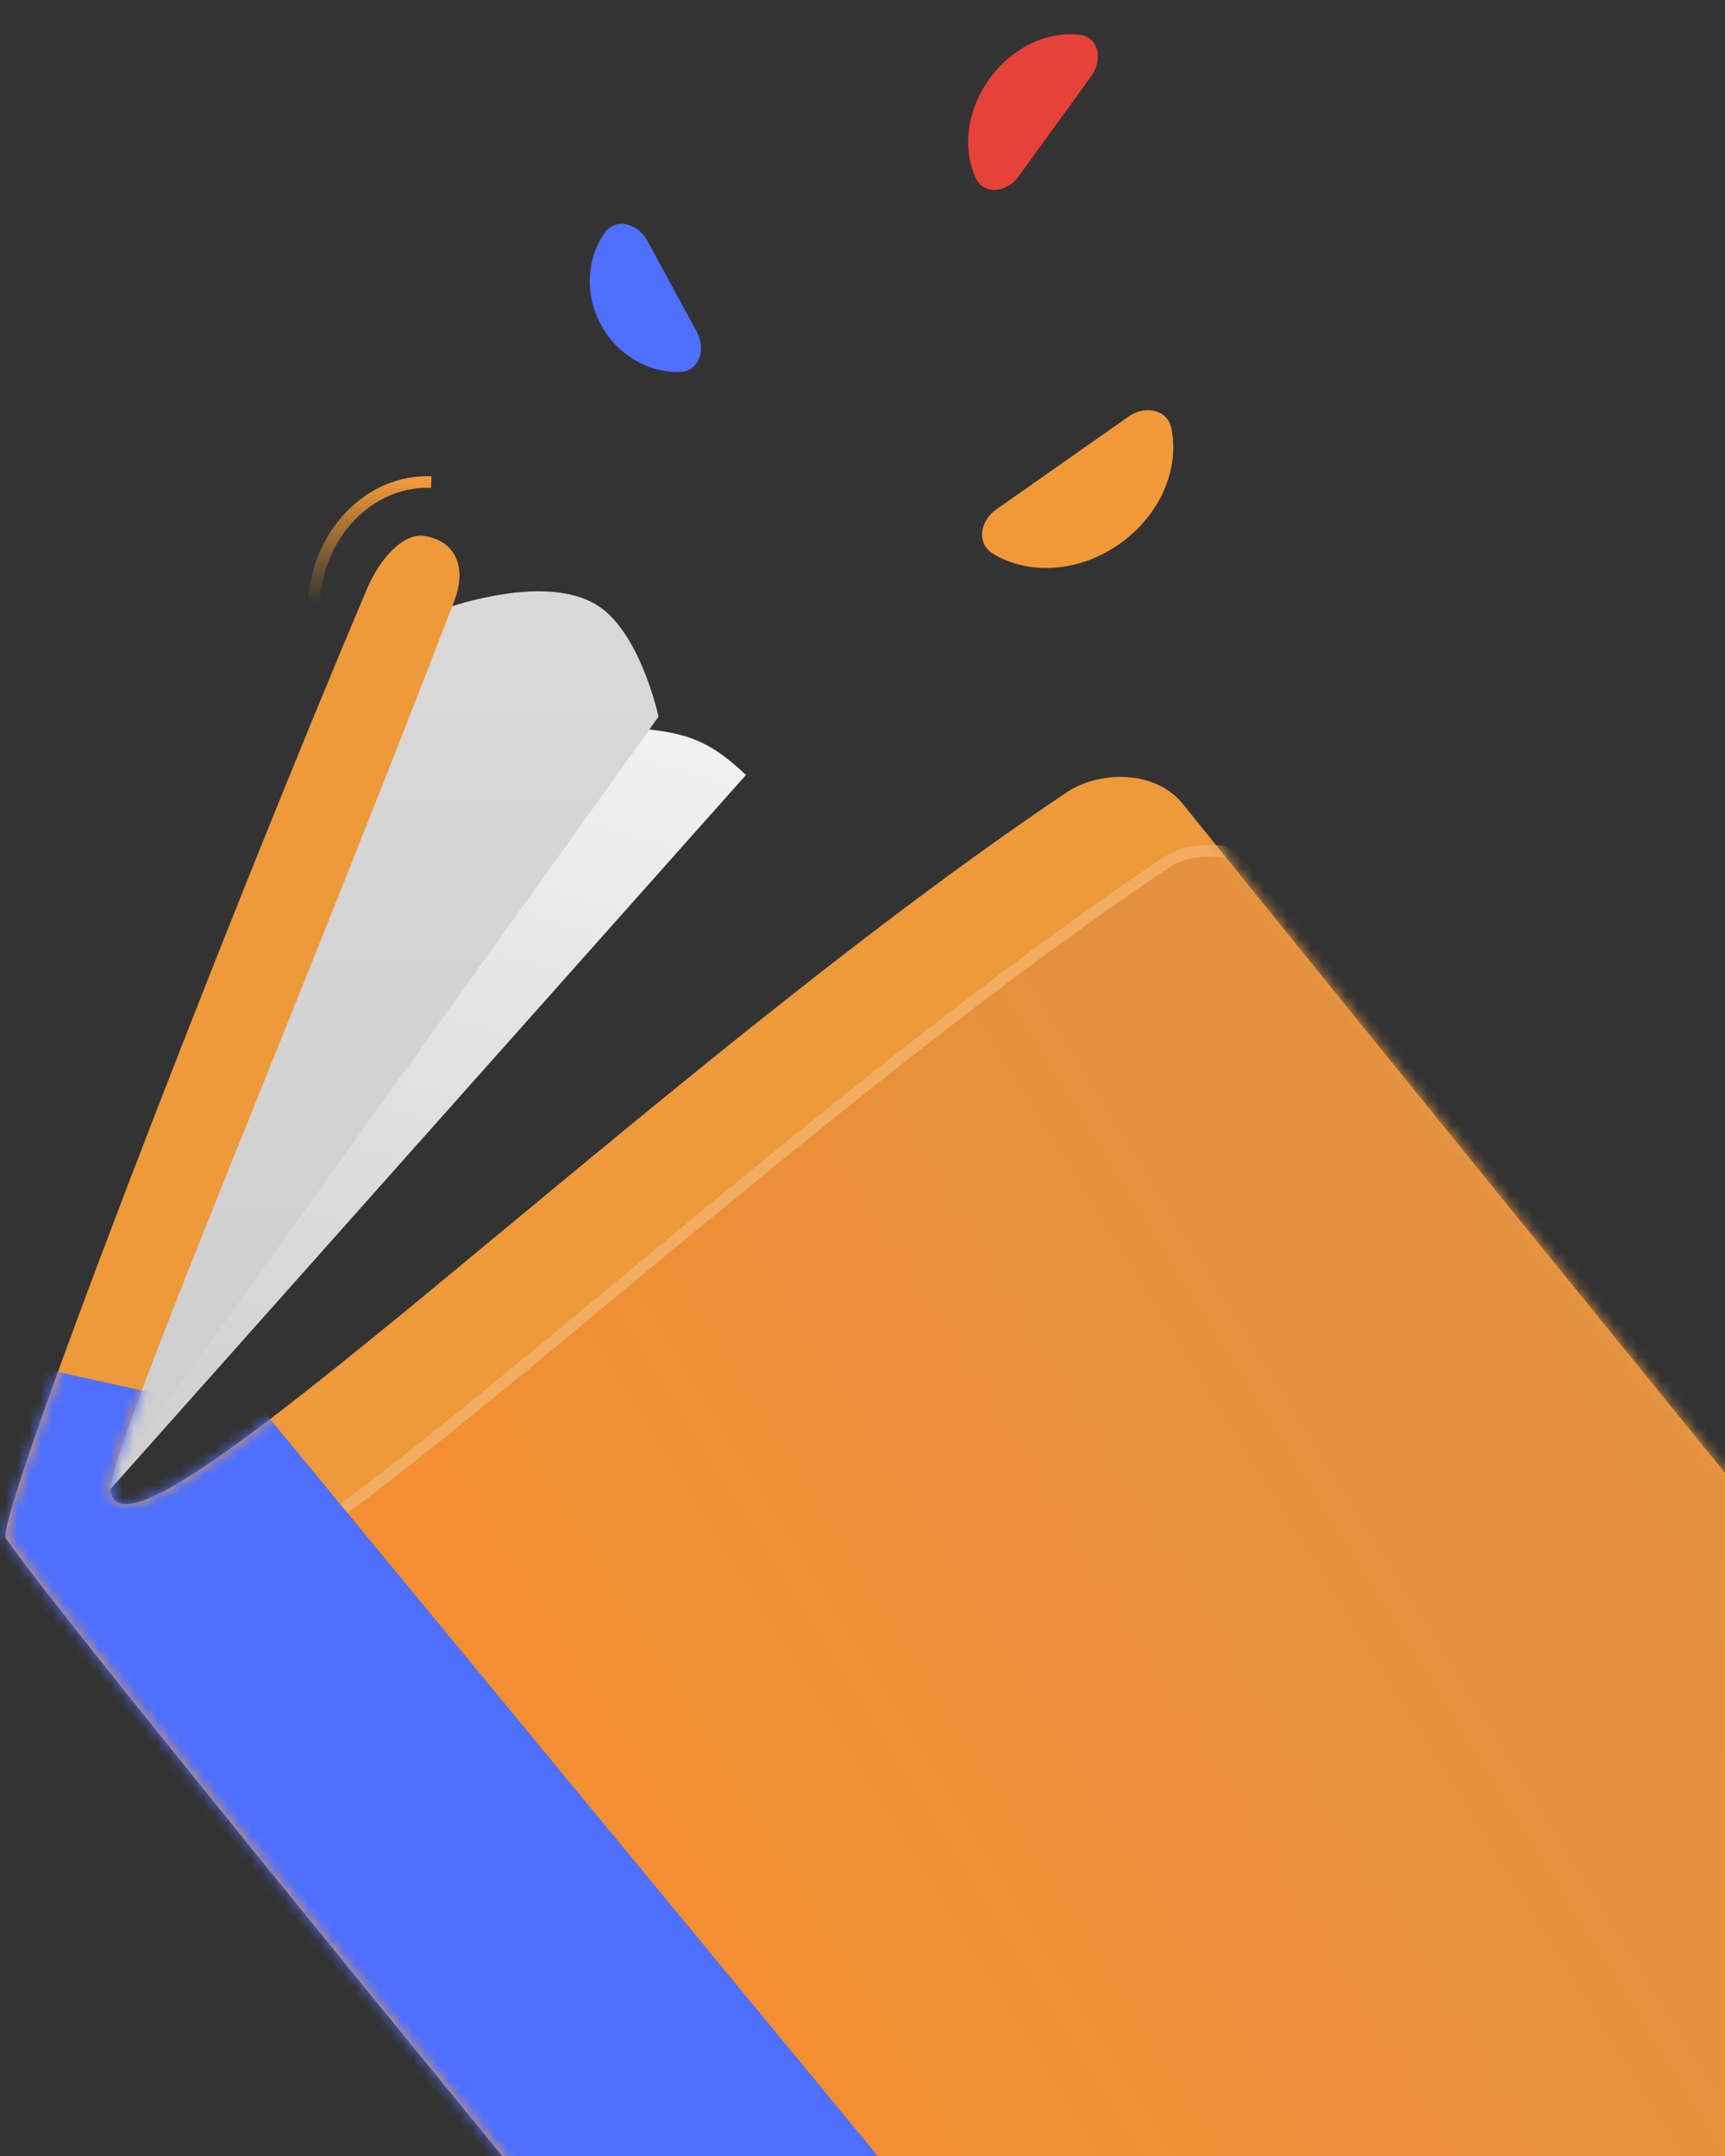 <svg width="148" height="185" viewBox="0 0 148 185" fill="none" xmlns="http://www.w3.org/2000/svg">
    <rect x="0" y="0" width="148" height="185" fill="#333333" stroke="none"/>
    <path d="M64 66.5C61.148 63.801 59.169 62.794 54.5 62.5L24 77.5L7.5 130L64 66.5Z"
        fill="url(#paint0_linear)" />
    <path
        d="M52 52.5C47.13 48.262 36 53 36 53L8.5 118V128.5L56.5 61.5C56.5 61.5 55.173 55.261 52 52.5Z"
        fill="url(#paint1_linear)" />
    <path
        d="M39 51.5C39.895 49.174 39.5 46.573 36.5 46C34.611 45.639 32.576 47.961 31.5 50.5C19 80 -0.5 130.545 0.5 132C6 140 59.5 205 59.5 205H148.5V127C148.5 127 118 89.5 101.5 69C99.085 66 94.275 66.137 91.5 68C55 92.5 10.978 136.5 9.5 128C9 125.125 24 90.5 39 51.5Z"
        fill="#EE993A" />
    <mask id="mask0" mask-type="alpha" maskUnits="userSpaceOnUse" x="0" y="45" width="149" height="160">
        <path
            d="M39 51.5C39.895 49.174 39.5 46.573 36.5 46C34.611 45.639 32.576 47.961 31.5 50.5C19 80 -0.5 130.545 0.5 132C6 140 59.5 205 59.5 205H148.5V127C148.5 127 118 89.5 101.5 69C99.415 66.409 94.275 66.137 91.5 68C55 92.5 10.978 136.5 9.5 128C9 125.125 24 90.5 39 51.5Z"
            fill="#F19938" />
    </mask>
    <g mask="url(#mask0)">
        <path
            d="M112 70.5L199.966 167.435L85.128 259.284L-8.81664e-06 152.848L57.5 107L78 90L100 74L103.5 73L108 73.5L112 70.5Z"
            fill="url(#paint2_linear)" />
        <path d="M18 134.04C19.478 142.54 63.5 98.54 100 74.04C102.775 72.177 107.348 73.005 110 75.04"
            stroke="#F1AD61" />
        <path
            d="M-8.863 149.935C-15.305 142.122 -14.194 130.566 -6.381 124.124L-5.054 123.03C-4.409 122.498 -3.854 121.865 -3.41 121.155C-1.666 118.365 1.647 116.977 4.859 117.691L13 119.5C16.402 117.749 20.565 118.605 22.999 121.558L87.663 199.977C95.153 209.061 93.861 222.496 84.778 229.986C75.694 237.477 62.258 236.185 54.768 227.101L-8.863 149.935Z"
            fill="#4E6FFF" />
    </g>
    <path d="M26.923 51.897C27.15 45.878 31.662 41.163 37 41.364" stroke="url(#paint3_linear)" />
    <path
        d="M96.04 46.683C99.561 44.211 101.224 40.202 100.495 36.735C100.154 35.113 98.212 34.772 96.856 35.724L85.455 43.729C84.099 44.681 83.761 46.624 85.17 47.495C88.184 49.359 92.52 49.155 96.04 46.683Z"
        fill="#F19938" />
    <path
        d="M84.896 6.758C82.915 9.492 82.559 12.825 83.731 15.296C84.44 16.793 86.407 16.499 87.379 15.157L93.651 6.5C94.623 5.159 94.29 3.198 92.646 2.99C89.933 2.647 86.877 4.023 84.896 6.758Z"
        fill="#E64239" />
    <path
        d="M51.564 27.876C53.002 30.524 55.697 32.015 58.358 31.914C60.014 31.851 60.586 29.949 59.795 28.493L55.53 20.637C54.739 19.18 52.832 18.624 51.878 19.979C50.344 22.155 50.127 25.228 51.564 27.876Z"
        fill="#4E6FFF" />
    <defs>
        <linearGradient id="paint0_linear" x1="54.5" y1="62" x2="35.75" y2="130" gradientUnits="userSpaceOnUse">
            <stop stop-color="#F1F1F1" />
            <stop offset="1" stop-color="#D0D0D0" />
        </linearGradient>
        <linearGradient id="paint1_linear" x1="32.5" y1="50.738" x2="32.5" y2="128.5" gradientUnits="userSpaceOnUse">
            <stop stop-color="#D9D9D9" />
            <stop offset="1" stop-color="#CECECE" />
        </linearGradient>
        <linearGradient id="paint2_linear" x1="172.5" y1="125.5" x2="42.564" y2="206.066"
            gradientUnits="userSpaceOnUse">
            <stop stop-color="#DD9145" />
            <stop offset="1" stop-color="#FA8E2C" />
        </linearGradient>
        <linearGradient id="paint3_linear" x1="32.167" y1="41.182" x2="31.756" y2="52.079"
            gradientUnits="userSpaceOnUse">
            <stop stop-color="#F19938" />
            <stop offset="1" stop-color="#F19938" stop-opacity="0" />
        </linearGradient>
    </defs>
</svg>
